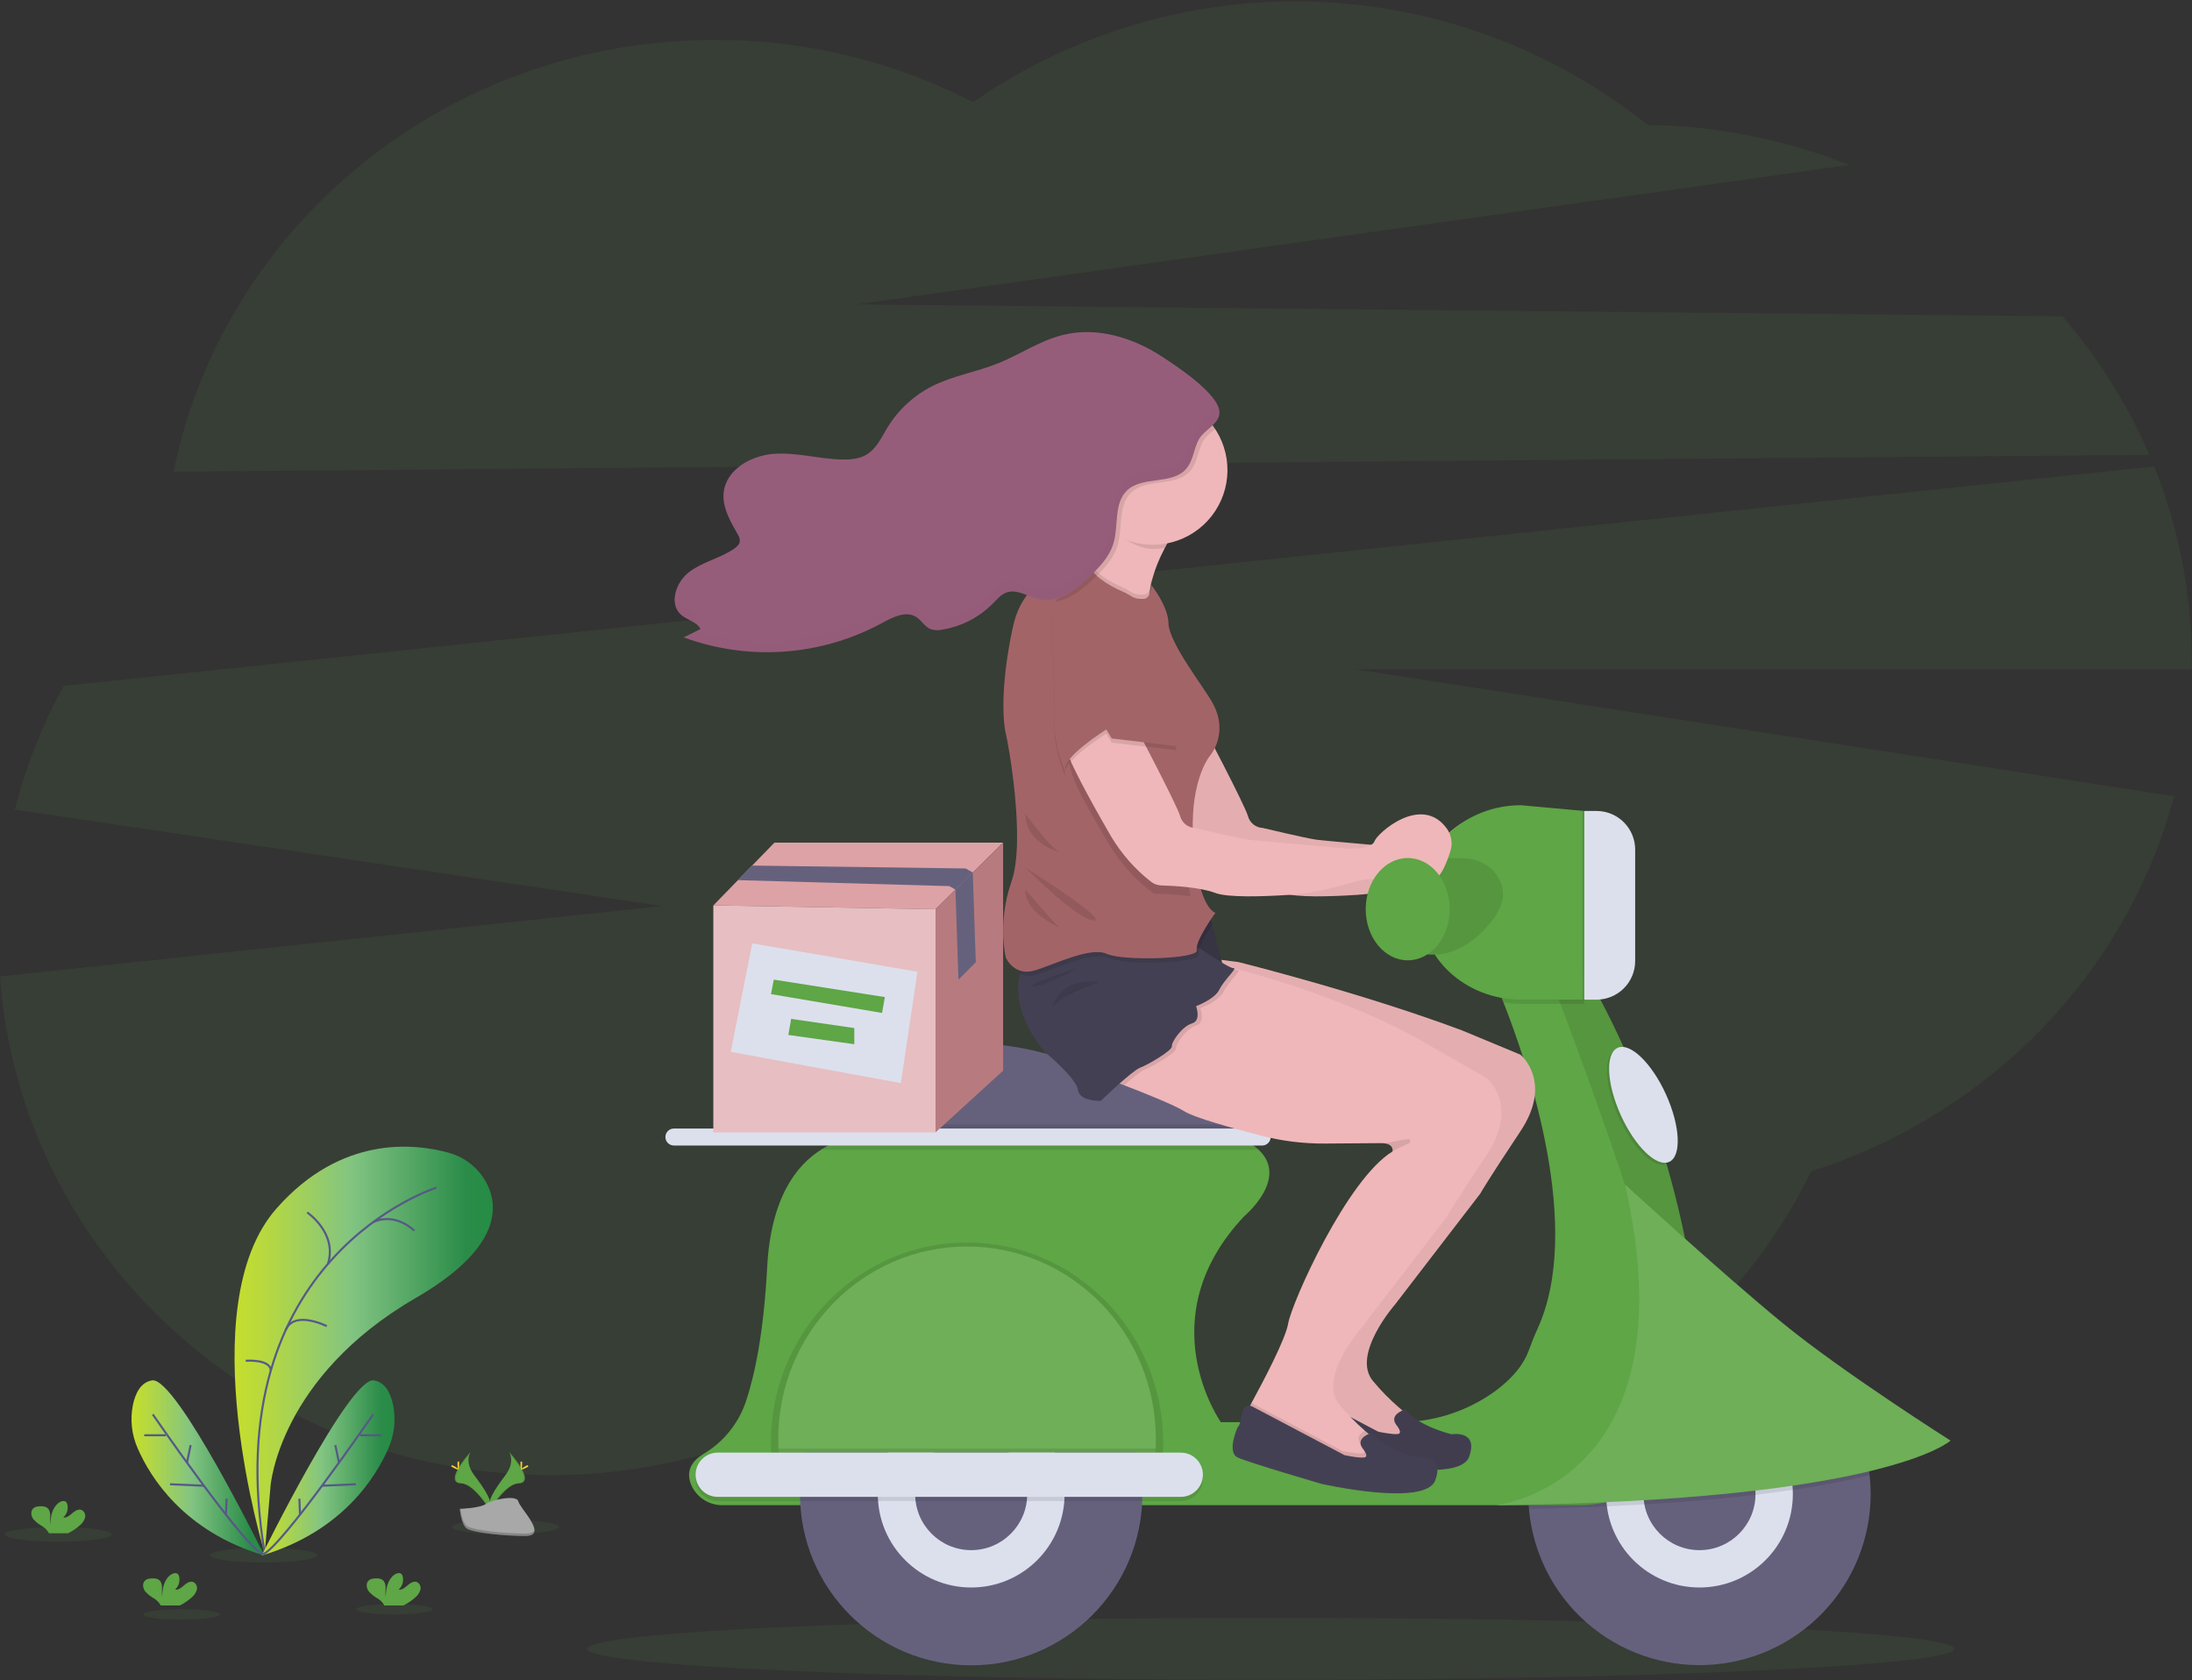 <svg width="484" height="371" viewBox="0 0 484 371" fill="none" xmlns="http://www.w3.org/2000/svg">
<rect x="0" y="0" width="484" height="371" fill="#333333" stroke="none"/>
<g clip-path="url(#clip0)">
<path opacity="0.1" d="M474.571 100.43C469.783 89.31 463.31 78.993 455.379 69.844L189.056 67.219L408.327 36.422C394.162 30.783 379.082 27.792 363.836 27.598C342.861 10.831 317.033 1.284 290.195 0.376C263.357 -0.532 236.943 7.248 214.882 22.558C197.25 13.491 177.702 8.778 157.874 8.814C98.7 8.814 49.393 49.8 38.334 104.146L474.571 100.43Z" fill="#5EA646"/>
<path opacity="0.1" d="M483.936 146.012C483.949 131.273 481.133 116.668 475.639 102.992L14.07 151.441C9.327 160.05 5.698 169.227 3.271 178.751L146.214 200.055L0 215.591C4.398 277.116 57.141 325.699 121.57 325.699C154.003 325.699 183.476 313.388 205.311 293.312C227.215 313.769 256.972 326.349 289.753 326.349C338.395 326.349 380.375 298.654 399.925 258.612C439.147 246.164 469.614 214.909 480.042 175.806L299.283 147.771H483.918C483.927 147.185 483.936 146.598 483.936 146.012Z" fill="#5EA646"/>
<path opacity="0.1" d="M12.879 340.41C19.412 340.41 24.708 339.682 24.708 338.784C24.708 337.885 19.412 337.157 12.879 337.157C6.346 337.157 1.049 337.885 1.049 338.784C1.049 339.682 6.346 340.41 12.879 340.41Z" fill="#5EA646"/>
<path opacity="0.1" d="M58.194 345.005C64.727 345.005 70.024 344.277 70.024 343.379C70.024 342.481 64.727 341.752 58.194 341.752C51.661 341.752 46.365 342.481 46.365 343.379C46.365 344.277 51.661 345.005 58.194 345.005Z" fill="#5EA646"/>
<path opacity="0.1" d="M111.574 338.784C118.107 338.784 123.403 338.055 123.403 337.157C123.403 336.259 118.107 335.531 111.574 335.531C105.04 335.531 99.744 336.259 99.744 337.157C99.744 338.055 105.04 338.784 111.574 338.784Z" fill="#5EA646"/>
<path opacity="0.1" d="M40.056 357.618C44.702 357.618 48.468 357.101 48.468 356.464C48.468 355.826 44.702 355.309 40.056 355.309C35.411 355.309 31.645 355.826 31.645 356.464C31.645 357.101 35.411 357.618 40.056 357.618Z" fill="#5EA646"/>
<path opacity="0.1" d="M87.094 356.464C91.74 356.464 95.506 355.947 95.506 355.309C95.506 354.672 91.74 354.155 87.094 354.155C82.449 354.155 78.683 354.672 78.683 355.309C78.683 355.947 82.449 356.464 87.094 356.464Z" fill="#5EA646"/>
<path d="M58.451 343.012C58.451 343.012 41.857 288.621 61.044 266.836C75.403 250.535 91.695 252.486 98.993 254.502C100.881 255.005 102.638 255.913 104.141 257.162C105.644 258.411 106.858 259.972 107.698 261.736C110.25 267.234 109.787 276.173 91.777 286.6C61.621 304.06 59.748 328.008 59.748 328.008L58.451 343.012Z" fill="url(#paint0_linear)"/>
<path d="M96.395 262.217C96.395 262.217 47.482 277.511 58.451 343.012" stroke="#565987" stroke-width="0.458" stroke-miterlimit="10"/>
<path d="M67.829 267.701C67.829 267.701 74.564 272.237 72.411 279.059" stroke="#565987" stroke-width="0.458" stroke-miterlimit="10"/>
<path d="M91.488 271.733C91.488 271.733 87.365 267.546 82.362 269.855" stroke="#565987" stroke-width="0.458" stroke-miterlimit="10"/>
<path d="M72.154 292.808C72.154 292.808 64.924 289.143 63.055 293.724" stroke="#565987" stroke-width="0.458" stroke-miterlimit="10"/>
<path d="M54.263 300.45C54.263 300.45 59.692 300.019 59.793 302.617" stroke="#565987" stroke-width="0.458" stroke-miterlimit="10"/>
<path d="M57.791 343.448C57.791 343.448 77.226 303.914 82.564 304.78C85.097 305.192 86.266 307.684 86.797 310.19C87.456 313.438 87.086 316.811 85.739 319.839C82.99 326.139 75.559 338.165 57.791 343.448Z" fill="url(#paint1_linear)"/>
<path d="M82.403 312.284C82.403 312.284 62.006 341.862 58.066 343.159" stroke="#565987" stroke-width="0.458" stroke-miterlimit="10"/>
<path d="M84.282 316.898H79.522" stroke="#565987" stroke-width="0.458" stroke-miterlimit="10"/>
<path d="M78.577 327.719L71.119 328.04" stroke="#565987" stroke-width="0.458" stroke-miterlimit="10"/>
<path d="M74.038 319.065L74.849 322.95" stroke="#565987" stroke-width="0.458" stroke-miterlimit="10"/>
<path d="M66.102 330.894L66.249 334.427" stroke="#565987" stroke-width="0.458" stroke-miterlimit="10"/>
<path d="M58.355 343.448C58.355 343.448 38.92 303.914 33.583 304.78C31.049 305.192 29.881 307.684 29.349 310.19C28.696 313.43 29.067 316.793 30.412 319.812C33.166 326.139 40.574 338.165 58.355 343.448Z" fill="url(#paint2_linear)"/>
<path d="M33.73 312.284C33.73 312.284 54.126 341.862 58.066 343.159" stroke="#565987" stroke-width="0.458" stroke-miterlimit="10"/>
<path d="M31.855 316.898H36.615" stroke="#565987" stroke-width="0.458" stroke-miterlimit="10"/>
<path d="M37.555 327.719L45.018 328.04" stroke="#565987" stroke-width="0.458" stroke-miterlimit="10"/>
<path d="M42.099 319.065L41.289 322.95" stroke="#565987" stroke-width="0.458" stroke-miterlimit="10"/>
<path d="M50.035 330.894L49.888 334.427" stroke="#565987" stroke-width="0.458" stroke-miterlimit="10"/>
<path d="M91.722 352.679C92.252 352.249 92.638 351.667 92.83 351.012C92.915 350.683 92.885 350.334 92.744 350.025C92.603 349.715 92.36 349.464 92.056 349.312C91.346 349.037 90.585 349.532 90.013 350.027C89.44 350.521 88.776 351.094 88.024 350.989C88.408 350.636 88.694 350.189 88.854 349.693C89.015 349.197 89.045 348.668 88.941 348.157C88.909 347.945 88.82 347.746 88.684 347.58C88.29 347.159 87.575 347.342 87.103 347.672C85.601 348.726 85.184 350.764 85.175 352.601C85.092 351.928 85.083 351.247 85.147 350.572C85.147 349.894 84.955 349.138 84.382 348.776C84.028 348.581 83.627 348.486 83.223 348.501C82.545 348.501 81.798 348.542 81.335 349.037C80.763 349.651 80.909 350.677 81.409 351.355C81.966 351.983 82.626 352.512 83.36 352.918C83.911 353.253 84.381 353.707 84.735 354.246C84.776 354.322 84.81 354.402 84.836 354.484H89.064C90.029 354.008 90.923 353.4 91.722 352.679Z" fill="#5EA646"/>
<path d="M17.671 336.759C18.201 336.328 18.588 335.746 18.78 335.091C18.864 334.761 18.834 334.412 18.693 334.102C18.552 333.792 18.309 333.54 18.006 333.387C17.295 333.116 16.539 333.611 15.962 334.106C15.385 334.601 14.73 335.169 13.974 335.063C14.358 334.711 14.645 334.265 14.806 333.769C14.966 333.272 14.995 332.743 14.89 332.232C14.856 332.021 14.765 331.824 14.629 331.659C14.235 331.238 13.52 331.417 13.048 331.751C11.546 332.805 11.129 334.844 11.119 336.681C11.037 336.006 11.028 335.324 11.092 334.647C11.092 333.968 10.904 333.217 10.331 332.855C9.975 332.66 9.573 332.565 9.168 332.58C8.494 332.553 7.743 332.621 7.28 333.116C6.707 333.73 6.859 334.756 7.353 335.407C7.91 336.039 8.572 336.569 9.31 336.974C9.862 337.308 10.332 337.762 10.684 338.303C10.726 338.379 10.761 338.459 10.79 338.541H15.018C15.979 338.07 16.872 337.47 17.671 336.759Z" fill="#5EA646"/>
<path d="M42.352 352.679C42.882 352.249 43.268 351.667 43.46 351.012C43.545 350.683 43.515 350.334 43.374 350.025C43.233 349.715 42.99 349.464 42.686 349.312C41.976 349.037 41.215 349.532 40.643 350.027C40.07 350.521 39.406 351.094 38.654 350.989C39.038 350.636 39.324 350.189 39.484 349.693C39.645 349.197 39.675 348.668 39.571 348.157C39.539 347.945 39.45 347.746 39.314 347.58C38.92 347.159 38.205 347.342 37.733 347.672C36.231 348.726 35.814 350.764 35.805 352.601C35.722 351.928 35.713 351.247 35.777 350.572C35.777 349.894 35.589 349.138 35.017 348.776C34.66 348.582 34.258 348.487 33.853 348.501C33.179 348.501 32.428 348.542 31.965 349.037C31.393 349.651 31.539 350.677 32.039 351.355C32.596 351.983 33.256 352.512 33.99 352.918C34.541 353.253 35.011 353.707 35.365 354.246C35.406 354.322 35.44 354.402 35.465 354.484H39.694C40.659 354.008 41.553 353.4 42.352 352.679Z" fill="#5EA646"/>
<path d="M112.343 320.494C112.343 320.494 113.929 322.57 111.61 325.699C109.292 328.828 107.386 331.472 108.156 333.423C108.156 333.423 111.652 327.609 114.497 327.527C117.342 327.444 115.473 323.99 112.343 320.494Z" fill="#5EA646"/>
<path opacity="0.1" d="M112.343 320.494C112.481 320.695 112.591 320.914 112.668 321.145C115.445 324.407 116.92 327.449 114.254 327.527C111.766 327.6 108.788 332.044 108.073 333.167C108.096 333.254 108.124 333.336 108.156 333.423C108.156 333.423 111.651 327.609 114.497 327.527C117.342 327.444 115.472 323.99 112.343 320.494Z" fill="black"/>
<path d="M115.289 323.138C115.289 323.866 115.206 324.457 115.106 324.457C115.005 324.457 114.922 323.866 114.922 323.138C114.922 322.409 115.028 322.753 115.129 322.753C115.229 322.753 115.289 322.409 115.289 323.138Z" fill="#FFD037"/>
<path d="M116.302 324.008C115.661 324.356 115.102 324.567 115.056 324.466C115.01 324.366 115.486 324.008 116.128 323.674C116.769 323.339 116.513 323.578 116.563 323.674C116.613 323.77 116.943 323.66 116.302 324.008Z" fill="#FFD037"/>
<path d="M103.968 320.494C103.968 320.494 102.383 322.57 104.701 325.699C107.019 328.828 108.93 331.472 108.156 333.423C108.156 333.423 104.66 327.609 101.815 327.527C98.97 327.444 100.857 323.99 103.968 320.494Z" fill="#5EA646"/>
<path opacity="0.1" d="M103.968 320.494C103.831 320.695 103.723 320.914 103.647 321.145C100.871 324.407 99.391 327.449 102.058 327.527C104.545 327.6 107.528 332.044 108.243 333.167C108.215 333.254 108.188 333.336 108.156 333.423C108.156 333.423 104.66 327.609 101.815 327.527C98.97 327.444 100.857 323.99 103.968 320.494Z" fill="black"/>
<path d="M101.022 323.138C101.022 323.866 101.105 324.457 101.206 324.457C101.307 324.457 101.389 323.866 101.389 323.138C101.389 322.409 101.288 322.753 101.187 322.753C101.087 322.753 101.022 322.409 101.022 323.138Z" fill="#FFD037"/>
<path d="M100.01 324.008C100.651 324.356 101.21 324.567 101.261 324.466C101.311 324.366 100.825 324.008 100.188 323.674C99.552 323.339 99.799 323.578 99.73 323.674C99.662 323.77 99.373 323.66 100.01 324.008Z" fill="#FFD037"/>
<path d="M101.526 333.148C101.526 333.148 105.961 333.015 107.294 332.063C108.628 331.11 114.112 329.973 114.446 331.499C114.781 333.025 121.103 339.086 116.1 339.127C111.097 339.168 104.477 338.348 103.144 337.537C101.81 336.727 101.526 333.148 101.526 333.148Z" fill="#A8A8A8"/>
<path opacity="0.2" d="M116.192 338.596C111.189 338.637 104.564 337.817 103.231 337.006C102.214 336.387 101.81 334.17 101.678 333.144H101.526C101.526 333.144 101.81 336.722 103.144 337.533C104.477 338.344 111.097 339.164 116.1 339.123C117.548 339.123 118.043 338.596 118.015 337.835C117.809 338.303 117.264 338.587 116.192 338.596Z" fill="black"/>
<path opacity="0.1" d="M280.567 370.9C363.92 370.9 431.491 367.836 431.491 364.055C431.491 360.275 363.92 357.21 280.567 357.21C197.214 357.21 129.643 360.275 129.643 364.055C129.643 367.836 197.214 370.9 280.567 370.9Z" fill="#5EA646"/>
<path d="M265.192 159.413C265.192 159.413 274.813 177.615 275.56 180.213C275.754 180.934 276.173 181.574 276.757 182.041C277.34 182.507 278.057 182.775 278.803 182.806C278.803 182.806 288.388 185.097 290.678 185.404C292.969 185.711 312.826 187.388 312.826 187.388C312.826 187.388 317.865 187.543 318.475 185.711C319.033 184.034 328.769 175.224 334.404 182.912C334.924 183.623 335.269 184.446 335.41 185.316C335.552 186.185 335.487 187.075 335.22 187.915C334.185 191.213 332.059 196.45 329.777 193.192C326.57 188.611 322.841 189.898 322.841 192.34C322.841 194.782 317.709 193.875 316.033 194.219C315.116 194.407 311.964 195.245 309.238 195.978C306.074 196.833 302.833 197.372 299.562 197.586C294.151 197.939 286.175 198.232 283.348 197.165C279.935 195.868 273.983 195.57 271.436 195.501C270.592 195.481 269.778 195.189 269.113 194.668C265.578 191.9 262.587 188.499 260.294 184.639C256.322 177.766 248.153 163.536 248.703 159.413C249.252 155.29 265.192 159.413 265.192 159.413Z" fill="#EFB7B9"/>
<path opacity="0.05" d="M265.192 159.413C265.192 159.413 274.813 177.615 275.56 180.213C275.754 180.934 276.173 181.574 276.757 182.041C277.34 182.507 278.057 182.775 278.803 182.806C278.803 182.806 288.388 185.097 290.678 185.404C292.969 185.711 312.826 187.388 312.826 187.388C312.826 187.388 317.865 187.543 318.475 185.711C319.033 184.034 328.769 175.224 334.404 182.912C334.924 183.623 335.269 184.446 335.41 185.316C335.552 186.185 335.487 187.075 335.22 187.915C334.185 191.213 332.059 196.45 329.777 193.192C326.57 188.611 322.841 189.898 322.841 192.34C322.841 194.782 317.709 193.875 316.033 194.219C315.116 194.407 311.964 195.245 309.238 195.978C306.074 196.833 302.833 197.372 299.562 197.586C294.151 197.939 286.175 198.232 283.348 197.165C279.935 195.868 273.983 195.57 271.436 195.501C270.592 195.481 269.778 195.189 269.113 194.668C265.578 191.9 262.587 188.499 260.294 184.639C256.322 177.766 248.153 163.536 248.703 159.413C249.252 155.29 265.192 159.413 265.192 159.413Z" fill="black"/>
<path d="M413.046 329.918C413.029 339.654 409.257 349.007 402.514 356.029C395.772 363.052 386.58 367.202 376.854 367.616C367.127 368.029 357.616 364.674 350.303 358.249C342.989 351.824 338.436 342.824 337.593 333.125C337.538 332.512 337.497 331.898 337.479 331.293V331.261C337.46 330.806 337.451 330.348 337.451 329.886C337.451 319.862 341.433 310.248 348.522 303.159C355.61 296.071 365.224 292.089 375.249 292.089C385.273 292.089 394.887 296.071 401.976 303.159C409.064 310.248 413.046 319.862 413.046 329.886V329.918Z" fill="#65617D"/>
<path d="M375.249 350.512C386.635 350.512 395.866 341.282 395.866 329.895C395.866 318.509 386.635 309.279 375.249 309.279C363.863 309.279 354.632 318.509 354.632 329.895C354.632 341.282 363.863 350.512 375.249 350.512Z" fill="#DCE0ED"/>
<path d="M375.248 342.266C382.08 342.266 387.619 336.727 387.619 329.896C387.619 323.064 382.08 317.525 375.248 317.525C368.417 317.525 362.878 323.064 362.878 329.896C362.878 336.727 368.417 342.266 375.248 342.266Z" fill="#65617D"/>
<path d="M275.986 258.117L184.969 259.95V246.535C185.785 235.736 196.881 231.947 206.961 230.761C214.841 229.866 222.819 230.465 230.477 232.525C249.788 237.638 262.09 238.627 268.151 238.723C269.482 238.743 270.764 239.222 271.783 240.078C272.801 240.935 273.493 242.117 273.741 243.424C274.029 244.959 274.313 246.631 274.579 248.28C274.781 249.572 274.973 250.846 275.147 252.033C275.651 255.45 275.986 258.117 275.986 258.117Z" fill="#65617D"/>
<path d="M348.598 332.337H159.524C158.064 332.352 156.632 331.938 155.406 331.145C154.18 330.352 153.214 329.217 152.628 327.88C151.204 324.476 153.196 322.304 155.322 321.03C159.673 318.452 162.971 314.417 164.632 309.641C166.648 303.685 168.618 294.366 169.392 279.806C170.189 264.746 175.641 257.301 181.533 253.691C189.143 249.036 197.486 250.782 197.486 250.782L274.148 251.396C275.513 252.015 276.775 252.838 277.891 253.838C284.722 260.197 274.762 268.499 274.762 268.499C253.38 291.099 269.567 314.007 269.567 314.007H308.794C316.123 314.045 323.29 311.851 329.342 307.716C334.643 304.051 336.672 300.51 337.488 298.366C338.093 296.725 338.706 295.09 339.439 293.505C349.73 271.188 337.318 234.884 331.962 221.309C330.634 217.933 329.74 215.963 329.74 215.963L342.042 215.046L349.83 214.455H349.908C367.052 244.024 373.425 274.409 375.565 296.922C375.766 299.044 375.931 301.101 376.064 303.075C376.307 306.83 375.776 310.594 374.505 314.135C373.234 317.676 371.25 320.918 368.675 323.661C366.101 326.404 362.99 328.59 359.537 330.082C356.083 331.575 352.36 332.342 348.598 332.337Z" fill="#5EA646"/>
<path opacity="0.1" d="M275.152 252.033H184.969V248.28H274.584C274.785 249.55 274.978 250.823 275.152 252.033Z" fill="black"/>
<path opacity="0.1" d="M277.896 253.865H182.261C182.013 253.866 181.766 253.816 181.538 253.719C189.147 249.064 197.49 250.809 197.49 250.809L274.153 251.423C275.517 252.042 276.78 252.866 277.896 253.865Z" fill="black"/>
<path d="M278.693 249.174H148.798C147.763 249.174 146.924 250.013 146.924 251.048V251.052C146.924 252.087 147.763 252.926 148.798 252.926H278.693C279.728 252.926 280.567 252.087 280.567 251.052V251.048C280.567 250.013 279.728 249.174 278.693 249.174Z" fill="#DCE0ED"/>
<path opacity="0.1" d="M375.565 296.932C371.208 301.669 368.001 303.534 368.152 298.535C368.61 283.416 342.038 215.06 342.038 215.06L349.895 214.464C367.043 244.011 373.421 274.395 375.565 296.932Z" fill="black"/>
<path opacity="0.1" d="M412.817 325.754C408.304 326.835 402.738 327.935 395.866 328.961C393.309 329.337 390.56 329.697 387.619 330.042C380.595 330.876 372.472 331.604 363.089 332.163C360.432 332.322 357.673 332.467 354.811 332.599C349.45 332.843 343.713 333.029 337.598 333.158L337.483 331.325V331.293C346.028 327.843 359.475 318.639 361.637 294.664C367.037 292.583 372.843 291.769 378.607 292.285C384.371 292.801 389.94 294.633 394.884 297.64C399.829 300.647 404.017 304.748 407.127 309.629C410.237 314.509 412.185 320.038 412.822 325.79L412.817 325.754Z" fill="black"/>
<path d="M330.354 332.337C330.354 332.337 373.741 327.628 358.797 261.521C358.797 261.521 380.233 281.176 393.57 292.098C406.907 303.02 430.68 318.08 430.68 318.08C430.68 318.08 416.487 331.343 330.354 332.337Z" fill="#5EA646"/>
<path opacity="0.1" d="M330.354 332.337C330.354 332.337 373.741 327.628 358.797 261.521C358.797 261.521 380.233 281.176 393.57 292.098C406.907 303.02 430.68 318.08 430.68 318.08C430.68 318.08 416.487 331.343 330.354 332.337Z" fill="white"/>
<path d="M214.442 367.693C235.317 367.693 252.24 350.77 252.24 329.895C252.24 309.021 235.317 292.098 214.442 292.098C193.568 292.098 176.645 309.021 176.645 329.895C176.645 350.77 193.568 367.693 214.442 367.693Z" fill="#65617D"/>
<path d="M214.442 350.512C225.828 350.512 235.059 341.282 235.059 329.895C235.059 318.509 225.828 309.279 214.442 309.279C203.056 309.279 193.825 318.509 193.825 329.895C193.825 341.282 203.056 350.512 214.442 350.512Z" fill="#DCE0ED"/>
<path d="M214.442 342.266C221.274 342.266 226.812 336.727 226.812 329.896C226.812 323.064 221.274 317.525 214.442 317.525C207.611 317.525 202.072 323.064 202.072 329.896C202.072 336.727 207.611 342.266 214.442 342.266Z" fill="#65617D"/>
<path opacity="0.1" d="M256.822 318.543C256.822 294.137 237.437 274.349 213.526 274.349C189.615 274.349 170.231 294.137 170.231 318.543C170.231 319.575 170.266 320.597 170.336 321.608H256.716C256.786 320.597 256.822 319.575 256.822 318.543Z" fill="black"/>
<path d="M255.217 317.782C255.217 294.279 236.552 275.224 213.526 275.224C190.499 275.224 171.834 294.279 171.834 317.782C171.834 318.776 171.871 319.757 171.935 320.732H255.117C255.181 319.757 255.217 318.776 255.217 317.782Z" fill="#5EA646"/>
<path opacity="0.1" d="M255.217 317.782C255.217 318.465 255.217 319.156 255.167 319.816C255.167 320.123 255.135 320.426 255.117 320.732H171.935C171.935 320.426 171.898 320.123 171.884 319.816C171.852 319.143 171.834 318.442 171.834 317.782C171.834 294.279 190.499 275.224 213.526 275.224C236.552 275.224 255.217 294.279 255.217 317.782Z" fill="white"/>
<path opacity="0.1" d="M255.167 319.839C255.167 320.146 255.135 320.448 255.117 320.755H171.935C171.935 320.448 171.899 320.146 171.885 319.839H255.167Z" fill="black"/>
<path opacity="0.1" d="M260.716 321.649H158.484C155.784 321.649 153.595 323.836 153.595 326.535C153.595 329.234 155.784 331.421 158.484 331.421H260.716C263.415 331.421 265.604 329.234 265.604 326.535C265.604 323.836 263.415 321.649 260.716 321.649Z" fill="black"/>
<path d="M260.716 320.732H158.484C155.784 320.732 153.595 322.92 153.595 325.619C153.595 328.317 155.784 330.505 158.484 330.505H260.716C263.415 330.505 265.604 328.317 265.604 325.619C265.604 322.92 263.415 320.732 260.716 320.732Z" fill="#DCE0ED"/>
<path opacity="0.1" d="M368.108 256.996C370.87 255.747 370.56 249.098 367.416 242.144C364.272 235.191 359.484 230.566 356.722 231.815C353.96 233.064 354.27 239.713 357.414 246.667C360.558 253.62 365.346 258.245 368.108 256.996Z" fill="black"/>
<path d="M368.566 256.537C371.328 255.288 371.018 248.638 367.874 241.685C364.73 234.731 359.942 230.106 357.18 231.355C354.418 232.604 354.727 239.254 357.872 246.207C361.016 253.161 365.804 257.785 368.566 256.537Z" fill="#DCE0ED"/>
<path opacity="0.1" d="M349.826 214.464V221.644H335.852C334.551 221.645 333.252 221.541 331.967 221.332C330.639 217.955 329.745 215.985 329.745 215.985L342.046 215.069L349.826 214.464Z" fill="black"/>
<path d="M349.826 220.709H335.852C323.578 220.709 313.632 211.546 313.632 200.197V198.296C313.632 186.971 323.578 177.789 335.852 177.789L349.826 179.058V220.709Z" fill="#5EA646"/>
<path d="M326.804 189.93C326.804 189.93 335.165 194.397 330.354 201.957C330.354 201.957 324.453 211.633 315.176 210.717L311.799 189.93C311.799 189.93 322.909 188.9 326.804 189.93Z" fill="#5EA646"/>
<path opacity="0.1" d="M323.592 189.527C324.921 189.578 326.222 189.926 327.399 190.546C328.576 191.166 329.598 192.042 330.391 193.11C331.88 195.172 332.769 198.177 330.364 201.957C330.364 201.957 324.463 211.633 315.185 210.717L311.809 189.93C311.809 189.93 318.759 189.266 323.592 189.527Z" fill="black"/>
<path opacity="0.1" d="M349.368 179.058H352.062C354.324 179.058 356.494 179.957 358.094 181.557C359.694 183.157 360.592 185.327 360.592 187.589V212.183C360.592 214.445 359.694 216.615 358.094 218.215C356.494 219.815 354.324 220.714 352.062 220.714H349.368V179.058Z" fill="black"/>
<path d="M349.826 179.058H352.52C354.783 179.058 356.952 179.957 358.552 181.557C360.152 183.157 361.051 185.327 361.051 187.589V212.183C361.051 214.445 360.152 216.615 358.552 218.215C356.952 219.815 354.783 220.714 352.52 220.714H349.826V179.058Z" fill="#DCE0ED"/>
<path d="M250.618 232.552C250.618 232.552 252.776 233.34 255.658 234.44C260.239 236.204 266.699 238.778 268.944 240.19C271.189 241.601 279.56 243.919 285.827 245.55C290.474 246.753 295.258 247.343 300.057 247.305C304.932 247.259 310.838 247.213 312.469 247.213C312.754 247.211 313.039 247.232 313.321 247.277C315.034 247.561 314.965 248.711 314.924 248.986V249.046C304.845 255.153 292.626 282.491 291.865 287.072C291.293 290.508 286.258 300.033 283.775 304.587C282.941 306.113 282.4 307.08 282.4 307.08L285.456 310.589L294.312 314.561L302.71 318.226C302.71 318.226 311.571 318.685 311.722 318.226C311.873 317.768 311.873 313.036 311.873 313.036C310.795 312.339 309.771 311.561 308.813 310.708C306.781 308.939 304.893 307.01 303.168 304.94C298.284 299.135 308.057 287.988 308.057 287.988L326.841 263.555C326.841 263.555 328.366 260.806 335.697 249.811C343.027 238.815 335.697 232.859 335.697 232.859L322.795 227.503C300.419 219.128 273.429 212.416 273.429 212.416L273.045 212.366L267.322 211.651L250.618 232.552Z" fill="#EFB7B9"/>
<path d="M308.267 314.561C308.267 314.561 309.87 316.453 308.67 316.623C307.47 316.792 304.318 316.11 304.318 316.11L284.328 305.572C284.328 305.572 282.152 304.024 281.639 307.061C281.126 310.099 280.778 309.81 280.778 309.81C280.778 309.81 278.143 315.477 280.778 316.65C283.412 317.823 299.237 322.464 299.237 322.464C299.237 322.464 322.204 327.678 324.38 321.662C326.556 315.647 320.486 316.682 320.486 316.682C320.486 316.682 312.926 314.85 310.347 311.185C310.329 311.185 306.608 312.215 308.267 314.561Z" fill="#444053"/>
<path opacity="0.05" d="M335.678 232.859L322.777 227.503C300.401 219.128 273.411 212.416 273.411 212.416L273.026 212.366L267.304 211.651L250.618 232.552C250.618 232.552 252.776 233.34 255.658 234.44C260.239 236.204 266.699 238.778 268.944 240.19C271.189 241.601 279.56 243.919 285.827 245.55C290.474 246.753 295.258 247.343 300.057 247.305C304.932 247.259 310.838 247.213 312.469 247.213C312.754 247.211 313.039 247.232 313.321 247.277C315.034 247.561 314.965 248.711 314.924 248.986V249.046C304.845 255.153 292.626 282.491 291.865 287.072C291.293 290.508 286.258 300.033 283.775 304.587L283.44 305.201C282.776 305.091 281.947 305.329 281.653 307.061C281.136 310.094 280.792 309.81 280.792 309.81C280.792 309.81 278.158 315.478 280.792 316.65C283.426 317.823 299.237 322.464 299.237 322.464C299.237 322.464 322.204 327.678 324.38 321.663C326.557 315.647 320.486 316.682 320.486 316.682C320.486 316.682 312.927 314.85 310.347 311.185C310.119 311.251 309.895 311.334 309.678 311.432C309.408 311.212 309.119 310.974 308.813 310.708C306.781 308.939 304.893 307.01 303.168 304.94C298.284 299.135 308.057 287.988 308.057 287.988L326.841 263.555C326.841 263.555 328.366 260.806 335.697 249.811C343.027 238.815 335.678 232.859 335.678 232.859Z" fill="black"/>
<path d="M235.233 130.375L235.929 131.255L236.319 131.745L238.747 134.801C238.747 134.801 244.543 136.661 249.623 137.866C254.915 139.117 259.428 139.662 255.841 136.67C253.614 134.815 253.467 131.708 254.278 128.378C254.961 125.815 255.939 123.339 257.192 121.001C257.372 120.653 257.551 120.314 257.728 119.984C258.866 117.88 260.127 115.843 261.503 113.886C258.246 111.631 254.867 109.555 251.383 107.669C247.186 105.498 243.741 104.549 245.926 108.847C247.328 111.596 246.87 114.684 245.56 117.639C245.459 117.872 245.349 118.097 245.234 118.34C244.058 120.63 242.606 122.767 240.909 124.703C239.172 126.742 237.273 128.639 235.233 130.375Z" fill="#EFB7B9"/>
<path d="M264.253 200.165L267.359 203.001L270.36 214.547H265.352L259.822 207.354L264.253 200.165Z" fill="#444053"/>
<path opacity="0.1" d="M259.822 207.354L263.167 211.702L265.352 214.547H270.36L269.847 212.572L267.661 204.16L267.359 203.001L264.253 200.165L260.01 207.047L259.822 207.354Z" fill="black"/>
<path opacity="0.1" d="M259.822 207.354L263.167 211.702L265.352 214.547H270.36L269.847 212.572L267.661 204.16L267.359 203.001L264.253 200.165L260.01 207.047L259.822 207.354Z" fill="black"/>
<path d="M243.178 237.734C243.178 237.734 245.336 238.522 248.217 239.621C252.799 241.385 259.259 243.96 261.504 245.371C263.749 246.782 272.119 249.101 278.387 250.732C283.033 251.937 287.817 252.528 292.617 252.491C297.492 252.445 303.397 252.399 305.028 252.399C305.313 252.397 305.599 252.418 305.88 252.463C307.594 252.747 307.525 253.897 307.484 254.172V254.232C297.404 260.339 285.186 287.677 284.425 292.258C283.852 295.694 278.817 305.219 276.334 309.773C275.5 311.299 274.96 312.266 274.96 312.266L278.016 315.775L286.867 319.743L295.265 323.408C295.265 323.408 304.126 323.866 304.277 323.408C304.428 322.95 304.428 318.217 304.428 318.217C303.35 317.521 302.326 316.743 301.368 315.89C299.336 314.12 297.448 312.192 295.723 310.122C290.839 304.317 300.612 293.17 300.612 293.17L319.396 268.737C319.396 268.737 320.921 265.988 328.252 254.992C335.582 243.997 328.252 238.041 328.252 238.041L316.496 231.32C298.17 220.173 272.357 213.759 272.357 213.759L271.973 213.708L266.25 212.994L243.178 237.734Z" fill="#EFB7B9"/>
<path opacity="0.1" d="M274.955 312.261L278.011 315.771L286.867 319.743L295.265 323.408C295.265 323.408 304.126 323.866 304.277 323.408C304.428 322.95 304.428 318.217 304.428 318.217C303.35 317.521 302.326 316.743 301.368 315.89C300.419 316.398 299.342 317.351 300.382 318.827C300.382 318.827 301.986 320.714 300.786 320.888C299.585 321.062 296.433 320.375 296.433 320.375L276.444 309.838L276.33 309.76C275.487 311.295 274.955 312.261 274.955 312.261Z" fill="black"/>
<path d="M300.827 319.743C300.827 319.743 302.43 321.63 301.226 321.804C300.021 321.979 296.873 321.287 296.873 321.287L276.888 310.749C276.888 310.749 274.712 309.205 274.195 312.238C273.677 315.271 273.338 314.987 273.338 314.987C273.338 314.987 270.703 320.659 273.338 321.832C275.972 323.005 291.778 327.628 291.778 327.628C291.778 327.628 314.741 332.837 316.917 326.826C319.093 320.815 313.023 321.841 313.023 321.841C313.023 321.841 305.463 320.009 302.889 316.343C302.902 316.362 299.164 317.393 300.827 319.743Z" fill="#444053"/>
<path opacity="0.1" d="M244.396 116.475C247.044 118.308 251.085 121.208 254.535 121.208C255.425 121.207 256.313 121.137 257.192 120.997C258.468 118.531 259.908 116.154 261.503 113.882C261.503 113.882 241.345 99.83 245.926 108.842C247.438 111.838 245.949 113.309 244.396 116.475Z" fill="black"/>
<path d="M238.042 103.798C238.039 106.549 238.726 109.256 240.039 111.673C241.353 114.09 243.251 116.139 245.56 117.634C246.078 117.972 246.617 118.278 247.172 118.55C250.383 120.152 254.028 120.663 257.555 120.006C261.082 119.349 264.299 117.56 266.717 114.91C269.136 112.26 270.624 108.894 270.957 105.322C271.29 101.749 270.449 98.166 268.562 95.115C266.674 92.064 263.844 89.711 260.499 88.414C257.154 87.117 253.477 86.945 250.026 87.926C246.575 88.907 243.538 90.986 241.375 93.849C239.212 96.711 238.042 100.201 238.042 103.789V103.798Z" fill="#EFB7B9"/>
<path opacity="0.1" d="M243.178 237.734C243.178 237.734 245.336 238.522 248.217 239.621C250.027 238.027 251.883 236.488 252.657 236.208C254.338 235.594 259.836 232.387 259.685 231.471C259.534 230.555 261.976 227.045 264.111 226.431C266.246 225.817 265.027 222.615 265.027 222.615C265.027 222.615 269.15 221.089 270.177 218.95C271.203 216.81 274.346 214.061 273.274 214.217C272.809 214.141 272.365 213.968 271.973 213.708L266.25 212.994L243.178 237.734Z" fill="black"/>
<path d="M230.652 232.236C230.652 232.236 237.68 238.041 238.005 240.634C238.33 243.227 243.022 243.08 243.022 243.08C243.022 243.08 250.05 236.359 251.727 235.75C253.404 235.141 258.906 231.929 258.755 231.013C258.604 230.096 261.046 226.587 263.181 225.973C265.315 225.359 264.097 222.157 264.097 222.157C264.097 222.157 268.22 220.631 269.246 218.491C270.273 216.352 273.416 213.603 272.344 213.759C272.041 213.8 271.074 213.301 269.847 212.572C268.339 211.656 266.429 210.414 264.871 209.365C263.222 208.247 261.962 207.358 261.962 207.358C261.962 207.358 261.243 207.23 260.01 207.051C253.362 206.089 231.71 203.634 226.684 211.633C226.014 212.69 225.512 213.845 225.195 215.055C222.946 223.577 230.652 232.236 230.652 232.236Z" fill="#444053"/>
<path opacity="0.1" d="M238 213.718C238 213.718 230.826 217.768 228.15 217.768C225.475 217.768 238 213.718 238 213.718Z" fill="black"/>
<path opacity="0.1" d="M242.793 216.81C242.793 216.81 232.109 220.402 232.109 223.224C232.109 226.046 231.11 215.665 242.793 216.81Z" fill="black"/>
<path opacity="0.1" d="M268.371 200.633L268.22 200.839C268.289 200.786 268.342 200.714 268.371 200.633Z" fill="black"/>
<path opacity="0.1" d="M235.233 130.375L235.929 131.255L236.319 131.745L238.747 134.801C238.747 134.801 244.543 136.661 249.623 137.866C254.915 139.117 259.428 139.662 255.841 136.67C253.614 134.815 253.467 131.709 254.278 128.378L254.118 128.172C254.118 128.172 254.278 131.26 252.45 131.319C249.985 131.397 249.953 130.568 247.681 129.61C244.753 128.373 241.752 126.307 240.909 124.699C239.172 126.739 237.274 128.638 235.233 130.375Z" fill="black"/>
<path opacity="0.1" d="M225.195 215.042C226.445 215.576 227.853 215.609 229.126 215.133C233.859 213.603 241.345 209.919 244.855 211.532C247.668 212.824 258.998 212.787 263.181 211.702C264.221 211.431 264.816 211.097 264.725 210.703C264.665 210.249 264.721 209.788 264.885 209.36C265.371 207.807 266.69 205.649 267.675 204.16L267.373 203.001L264.266 200.165L260.024 207.038C253.376 206.076 231.724 203.62 226.698 211.619C226.023 212.675 225.516 213.83 225.195 215.042Z" fill="black"/>
<path d="M222.103 211.468C222.103 211.468 223.935 215.743 228.668 214.217C233.401 212.691 240.887 209.003 244.396 210.616C247.906 212.229 264.711 211.77 264.253 209.787C263.795 207.803 268.376 201.54 268.376 201.54C268.376 201.54 265.875 201.082 264.326 192.913C264.097 191.722 263.891 190.366 263.717 188.826C263.338 185.674 263.249 182.493 263.451 179.324C264.069 170.482 267.167 166.872 267.167 166.872C267.167 166.872 271.441 161.988 267.776 155.267C265.856 151.743 258.109 141.98 258.004 137.628C257.907 133.679 254.132 129.088 254.132 129.088C254.132 129.088 254.293 132.176 252.464 132.235C250 132.313 249.968 131.484 247.695 130.527C244.355 129.115 240.924 126.628 240.699 124.965C240.699 124.965 226.698 124.264 223.642 138.466C220.586 152.669 221.658 160.458 222.117 162.139C222.575 163.82 226.542 185.505 223.335 194.668C220.128 203.831 222.103 211.468 222.103 211.468Z" fill="#A36468"/>
<path opacity="0.1" d="M244.932 186.517C247.457 190.777 250.836 194.469 254.856 197.362C257.536 197.384 260.213 197.563 262.873 197.898C262.644 196.706 262.415 195.35 262.264 193.811C261.885 190.658 261.796 187.478 261.998 184.309C261.558 184.088 261.171 183.776 260.861 183.394C260.551 183.012 260.327 182.567 260.202 182.091C259.437 179.494 252.624 167.124 252.624 167.124C252.624 167.124 236.685 163 236.131 167.124C235.577 171.247 240.96 179.645 244.932 186.517Z" fill="black"/>
<path d="M250.215 159.413C250.215 159.413 259.836 177.615 260.583 180.213C260.777 180.934 261.196 181.574 261.78 182.041C262.363 182.507 263.08 182.775 263.826 182.806C263.826 182.806 273.411 185.097 275.702 185.404C277.992 185.711 297.862 187.388 297.862 187.388C297.862 187.388 302.902 187.543 303.511 185.711C304.07 184.034 313.806 175.224 319.441 182.912C319.961 183.623 320.305 184.446 320.447 185.316C320.589 186.185 320.524 187.075 320.257 187.915C319.221 191.213 317.096 196.45 314.814 193.192C311.607 188.611 307.878 189.898 307.878 192.34C307.878 194.782 302.746 193.875 301.069 194.219C300.153 194.407 297.001 195.245 294.275 195.978C291.103 196.835 287.854 197.373 284.576 197.586C279.165 197.939 271.189 198.232 268.362 197.165C264.953 195.868 259.002 195.57 256.45 195.501C255.606 195.481 254.791 195.189 254.127 194.668C250.593 191.9 247.604 188.499 245.312 184.639C241.34 177.766 233.171 163.536 233.721 159.413C234.271 155.29 250.215 159.413 250.215 159.413Z" fill="#EFB7B9"/>
<path opacity="0.1" d="M247.008 134.192C247.008 134.192 252.162 142.745 254.549 148.852C256.936 154.96 259.836 165.653 259.836 165.653L245.477 163.971L244.259 161.988C244.259 161.988 234.005 168.402 235.229 171.151C236.452 173.9 232.48 167.027 232.787 159.239C233.094 151.45 231.683 137.55 232.787 134.192C233.891 130.833 243.631 131.594 247.008 134.192Z" fill="black"/>
<path d="M232.805 158.322C232.498 166.111 236.47 172.983 235.247 170.234C234.024 167.486 244.277 161.071 244.277 161.071L245.482 163.055L259.836 164.737C259.836 164.737 256.936 154.043 254.549 147.936C253.115 144.481 251.475 141.115 249.638 137.857C248.167 135.186 247.008 133.275 247.008 133.275C245.033 131.75 240.841 130.856 237.497 131.067C236.975 131.097 236.457 131.159 235.943 131.255C234.569 131.525 233.46 132.048 232.97 132.872C232.895 133 232.834 133.135 232.787 133.275C231.687 136.634 233.098 150.534 232.805 158.322Z" fill="#A36468"/>
<path opacity="0.1" d="M226.391 179.645C226.391 179.645 232.461 188.006 234.294 188.235C234.28 188.253 226.491 186.517 226.391 179.645Z" fill="black"/>
<path opacity="0.1" d="M226.391 191.557C226.391 191.557 237.844 203.125 241.51 203.24C245.175 203.354 226.391 191.557 226.391 191.557Z" fill="black"/>
<path opacity="0.1" d="M226.391 196.386C226.391 196.386 233.721 204.976 234.179 204.976C234.637 204.976 226.262 201.998 226.391 196.386Z" fill="black"/>
<path opacity="0.1" d="M232.956 132.872C234.134 132.697 235.273 132.315 236.319 131.745C236.713 131.539 237.102 131.31 237.483 131.067C238.985 130.062 240.384 128.911 241.661 127.631C243.768 125.583 245.871 123.347 246.742 120.539C246.938 119.891 247.082 119.23 247.172 118.56C247.695 115.036 247.255 111.147 249.775 108.751C250.248 108.304 250.791 107.937 251.383 107.665C254.956 105.965 260.138 107.065 262.805 104C264.5 102.057 264.459 99.358 265.76 97.246C266.328 96.33 267.372 95.537 268.298 94.695C266.95 92.643 265.161 90.918 263.062 89.645C260.963 88.373 258.606 87.585 256.163 87.339C253.721 87.094 251.254 87.396 248.943 88.225C246.633 89.054 244.536 90.388 242.807 92.131C241.077 93.873 239.759 95.979 238.947 98.296C238.135 100.613 237.851 103.082 238.115 105.522C238.378 107.963 239.184 110.314 240.472 112.404C241.76 114.494 243.498 116.269 245.56 117.602C245.459 117.836 245.349 118.06 245.234 118.303C242.087 124.717 235.233 130.343 235.233 130.343L235.929 131.223C234.541 131.539 233.446 132.048 232.956 132.872Z" fill="black"/>
<path d="M261.889 103.551C258.787 107.106 252.267 105.035 248.854 108.292C245.858 111.147 247.049 116.127 245.826 120.081C244.955 122.889 242.852 125.12 240.745 127.173C237.675 130.16 233.749 133.193 229.552 132.336C227.065 131.828 224.627 129.968 222.222 130.824C221.026 131.255 220.169 132.29 219.276 133.202C216.241 136.295 212.297 138.335 208.019 139.025C207.173 139.216 206.292 139.175 205.467 138.906C204.184 138.384 203.493 136.982 202.324 136.235C200.034 134.769 197.092 136.272 194.714 137.582C188.065 141.183 180.724 143.326 173.181 143.868C165.639 144.411 158.067 143.341 150.97 140.729L154.677 138.897C153.889 137.289 151.758 136.936 150.402 135.759C147.607 133.335 149.252 128.488 152.207 126.266C155.162 124.044 158.988 123.269 162.048 121.194C162.671 120.772 163.304 120.213 163.363 119.467C163.353 118.918 163.179 118.385 162.864 117.936C161.233 115.064 159.428 111.981 159.794 108.696C160.353 103.656 165.856 100.559 170.909 100.206C175.962 99.853 180.965 101.374 186.028 101.461C187.861 101.493 189.78 101.315 191.352 100.366C193.546 99.047 194.65 96.532 195.984 94.346C198.363 90.466 201.773 87.323 205.834 85.266C210.415 82.952 215.602 82.141 220.366 80.226C225.232 78.274 229.658 75.186 234.748 73.945C242.138 72.112 250.055 74.508 256.437 78.65C259.511 80.643 269.329 87.039 269.265 91.13C269.214 93.558 266.058 94.873 264.862 96.779C263.543 98.909 263.584 101.608 261.889 103.551Z" fill="#965D7B"/>
<g opacity="0.1">
<path opacity="0.1" d="M162.414 115.641C162.727 116.091 162.901 116.623 162.914 117.171C162.895 117.365 162.841 117.553 162.753 117.726C161.406 115.353 160.004 112.837 159.78 110.189C160.375 112.081 161.425 113.9 162.414 115.641Z" fill="black"/>
<path opacity="0.1" d="M149.953 133.463C151.304 134.641 153.435 134.993 154.227 136.602L152.917 137.252C152.034 136.837 151.194 136.335 150.411 135.754C149.914 135.311 149.526 134.759 149.278 134.142C149.03 133.524 148.929 132.858 148.981 132.194C149.215 132.679 149.545 133.111 149.953 133.463Z" fill="black"/>
<path opacity="0.1" d="M194.265 135.291C196.642 133.981 199.588 132.478 201.875 133.944C203.038 134.691 203.735 136.093 205.017 136.615C205.84 136.884 206.72 136.925 207.565 136.734C211.844 136.044 215.79 134.004 218.826 130.911C219.715 129.995 220.572 128.964 221.772 128.534C224.164 127.677 226.601 129.537 229.102 130.045C233.299 130.902 237.221 127.869 240.295 124.882C242.403 122.834 244.501 120.598 245.371 117.79C246.599 113.836 245.408 108.856 248.404 106.002C251.827 102.744 258.332 104.815 261.439 101.26C263.129 99.317 263.093 96.619 264.394 94.507C265.493 92.724 268.343 91.46 268.746 89.311C269.061 89.872 269.236 90.501 269.255 91.144C269.204 93.572 266.048 94.887 264.852 96.793C263.551 98.905 263.587 101.603 261.897 103.546C258.791 107.101 252.276 105.03 248.863 108.288C245.866 111.142 247.057 116.122 245.83 120.076C244.959 122.885 242.861 125.116 240.753 127.168C237.679 130.155 233.757 133.188 229.561 132.332C227.068 131.823 224.631 129.963 222.23 130.82C221.03 131.25 220.173 132.286 219.284 133.198C216.248 136.29 212.302 138.331 208.023 139.021C207.179 139.211 206.298 139.17 205.476 138.902C204.193 138.379 203.496 136.977 202.333 136.23C200.042 134.764 197.101 136.267 194.723 137.577C188.073 141.178 180.732 143.321 173.19 143.864C165.647 144.406 158.075 143.336 150.979 140.725L153.54 139.456C160.268 141.477 167.329 142.15 174.317 141.435C181.306 140.72 188.085 138.633 194.265 135.291Z" fill="black"/>
</g>
<path opacity="0.1" d="M307.483 254.168L311.336 252.303V251.575C311.336 251.295 308.262 251.914 305.88 252.44C307.593 252.743 307.525 253.893 307.483 254.168Z" fill="black"/>
<path d="M310.833 212.036C315.959 212.036 320.115 206.98 320.115 200.743C320.115 194.506 315.959 189.449 310.833 189.449C305.707 189.449 301.551 194.506 301.551 200.743C301.551 206.98 305.707 212.036 310.833 212.036Z" fill="#5EA646"/>
<path d="M221.493 186.045L206.571 200.761L157.517 199.904L171.005 186.045H221.493Z" fill="#DDA2A6"/>
<path d="M221.493 236.387V186.045L206.571 200.761V250.021L221.493 236.387Z" fill="#B77B7F"/>
<path d="M157.517 199.904V250.021H206.571V200.761L157.517 199.904Z" fill="#DDA2A6"/>
<path opacity="0.3" d="M157.517 199.904V250.021H206.571V200.761L157.517 199.904Z" fill="white"/>
<path d="M202.585 214.556L166.103 208.293L161.347 232.245L198.906 239.145L202.585 214.556Z" fill="#DCE0ED"/>
<path d="M195.379 220.15L170.854 216.297L170.24 219.495L194.765 223.655L195.379 220.15Z" fill="#5EA646"/>
<path d="M188.634 226.99L174.684 224.965L174.07 228.516L188.634 230.559V226.99Z" fill="#5EA646"/>
<path d="M215.459 212.467L214.795 192.647L210.96 196.431L211.629 216.297L215.459 212.467Z" fill="#65617D"/>
<path d="M166.07 191.117L213.21 191.754L214.795 192.647L210.96 196.431L209.636 195.653L162.946 194.329L166.07 191.117Z" fill="#65617D"/>
</g>
<defs>
<linearGradient id="paint0_linear" x1="108.821" y1="298.242" x2="51.788" y2="298.242" gradientUnits="userSpaceOnUse">
<stop stop-color="#258C45"/>
<stop offset="0.106" stop-color="#2B8C49"/>
<stop offset="0.547" stop-color="#82C482"/>
<stop offset="0.855" stop-color="#B3D744"/>
<stop offset="1" stop-color="#C6DE2C"/>
</linearGradient>
<linearGradient id="paint1_linear" x1="87.115" y1="324.169" x2="57.791" y2="324.169" gradientUnits="userSpaceOnUse">
<stop stop-color="#258C45"/>
<stop offset="0.106" stop-color="#2B8C49"/>
<stop offset="0.547" stop-color="#82C482"/>
<stop offset="0.855" stop-color="#B3D744"/>
<stop offset="1" stop-color="#C6DE2C"/>
</linearGradient>
<linearGradient id="paint2_linear" x1="58.355" y1="324.169" x2="29.035" y2="324.169" gradientUnits="userSpaceOnUse">
<stop stop-color="#258C45"/>
<stop offset="0.106" stop-color="#2B8C49"/>
<stop offset="0.547" stop-color="#82C482"/>
<stop offset="0.855" stop-color="#B3D744"/>
<stop offset="1" stop-color="#C6DE2C"/>
</linearGradient>
<clipPath id="clip0">
<rect width="483.94" height="370.598" fill="white" transform="translate(0 0.302)"/>
</clipPath>
</defs>
</svg>

